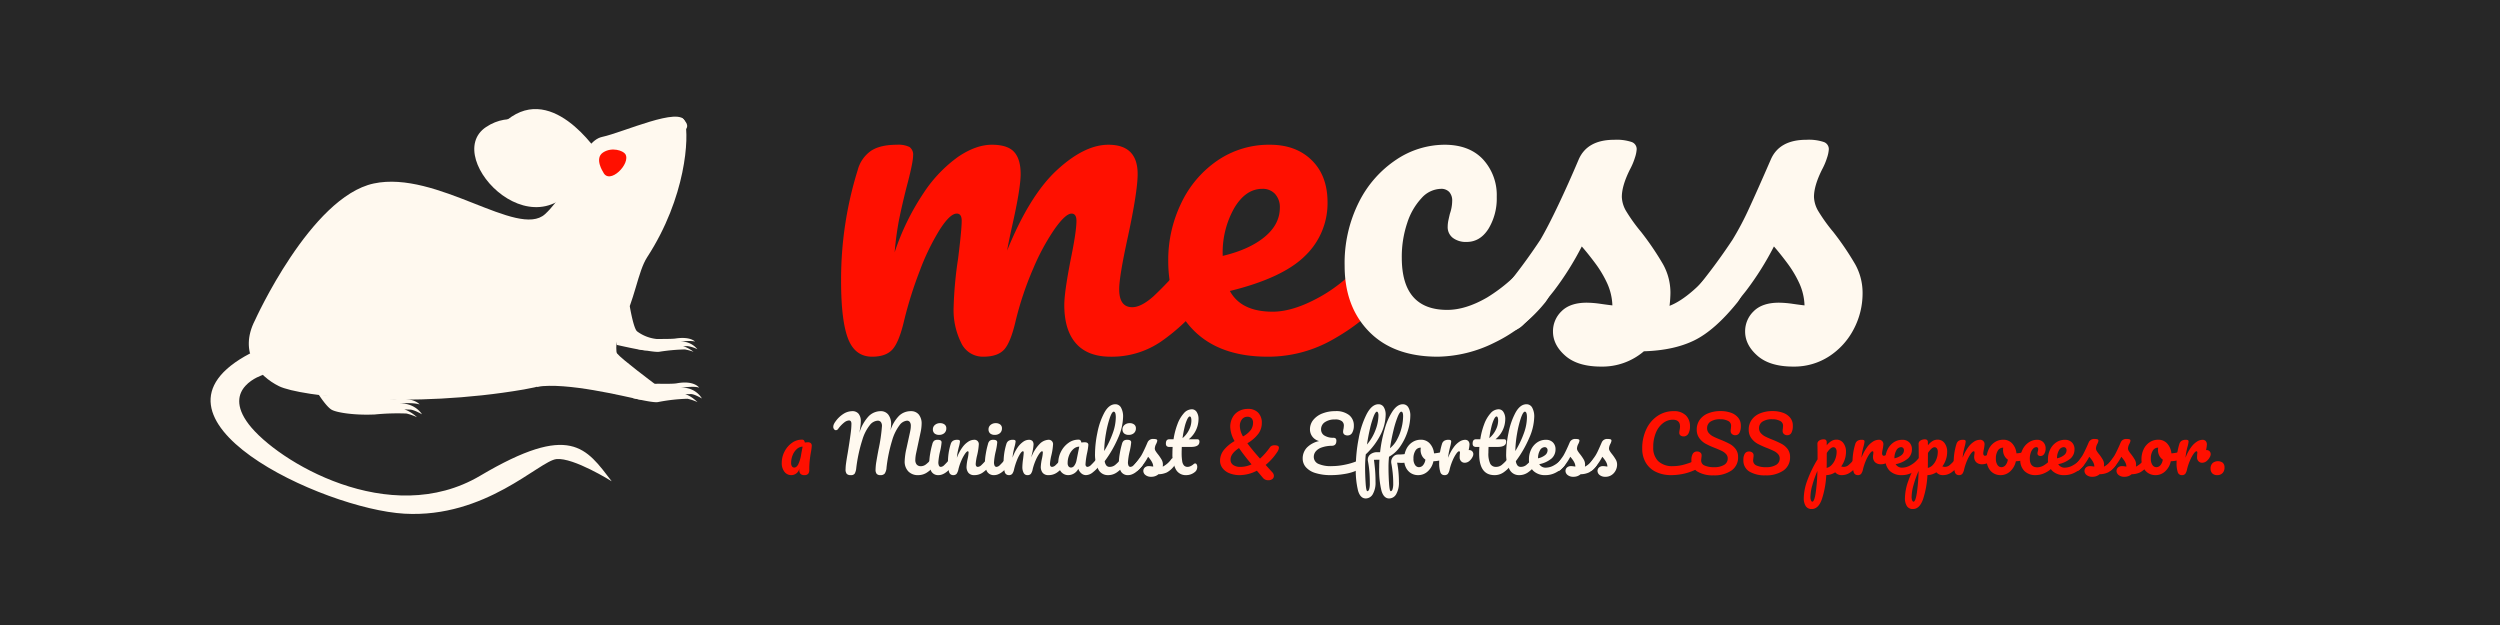 <svg id="quote" xmlns="http://www.w3.org/2000/svg" viewBox="0 0 800 200"><defs><style>.cls-1{fill:#272727;}.cls-2{fill:#fff9ef;}.cls-3{fill:#ff1000;}</style></defs><title>logo-quote-dark</title><rect id="bg" class="cls-1" width="800" height="200"/><g id="mouse"><path class="cls-2" d="M203.855,111.644s5.838,1.182,7.142.917a60.762,60.762,0,0,1,8.153-.743,15.052,15.052,0,0,1,2.776.766s-3.098-2.626-5.712-1.822c0,0,2.781.048,3.805,0a9.833,9.833,0,0,1,3.152,1.003,6.657,6.657,0,0,0-6.631-2.324s4.239-.629,5.87-.125c0,0-1.413-1.706-6.196-.999-1.831.271-7.705.059-7.202.248C210.236,109.026,209.367,111.281,203.855,111.644Z"/><path class="cls-2" d="M201.524,97.972s1.166,7.049,2.331,8.053a12.68,12.68,0,0,0,6.294,2.454s-.706,3.63-3.82,3.622c-1.379-.003-8.938-1.728-8.938-1.728S194.565,101.271,201.524,97.972Z"/><path class="cls-2" d="M131.236,131.073c1.263.019,3.798,1.505,3.798,1.505s-2.298-3.998-7.972-3.434c0,0,5.265-.46,7.231.3,0,0-1.603-2.252-7.543-1.736-2.273.197-25.275-1.577-24.671-1.301,0,0,2.351,3.678,3.982,4.67,1.595.972,7.454,1.833,13.522,1.567a2.625,2.625,0,0,0,.411-.017,73.431,73.431,0,0,1,10.089-.297,18.292,18.292,0,0,1,3.354,1.178,12.214,12.214,0,0,0-4.053-2.527C130.106,131.029,130.8,131.067,131.236,131.073Z"/><path class="cls-2" d="M192.88,51.035S178.662,27.425,163.715,37.328C148.769,47.228,174.929,55.294,192.88,51.035Z"/><path class="cls-2" d="M187.432,53.269s-16.928-22.533-31.874-12.63C140.611,50.539,173.773,84.721,187.432,53.269Z"/><path class="cls-2" d="M81.598,102.478s17.792-39.432,37.99-43.76c20.197-4.328,46.164,17.696,54.819,9.811,8.656-7.887,11.542-23.275,18.274-24.717,6.732-1.443,25.102-9.893,26.497-4.946,1.394,4.946.357,24.287-12.07,43.416-6.117,9.415-3.366,36.114-39.432,42.341-36.067,6.228-71.651,2.272-78.384-1.04C82.56,120.271,76.309,112.734,81.598,102.478Z"/><path class="cls-2" d="M84.13,119.971s-13.457,4.106-4.512,15.82c8.945,11.714,45.042,33.609,74.037,16.448,28.994-17.16,33.894-8.876,42.096,1.775,0,0-12.26-7.692-17.71-7.101s-22.611,18.956-48.647,17.466c-26.036-1.49-88.698-30.646-49.379-51.275C80.014,113.104,84.433,113.146,84.13,119.971Z"/><path class="cls-3" d="M193.008,55.067s-2.904-4.37-.038-6.265c2.866-1.893,6.448-.56,7.123.49C202.027,52.296,194.98,59.4,193.008,55.067Z"/><path class="cls-2" d="M178.973,51.549s-16.058-13.402-21.227-9.023c-5.168,4.381,3.691,19.231,12.496,19.231C179.048,61.758,182.076,53.957,178.973,51.549Z"/><path class="cls-2" d="M218.104,37.676s-2.264,2.404-1.673,3.972C217.025,43.215,222.735,41.31,218.104,37.676Z"/><path class="cls-2" d="M202.407,127.354s6.713,1.671,8.213,1.296a57.214,57.214,0,0,1,9.375-1.05,14.911,14.911,0,0,1,3.193,1.083s-3.562-3.714-6.568-2.577c0,0,3.198.068,4.375,0s3.625,1.418,3.625,1.418a7.144,7.144,0,0,0-7.625-3.286s4.875-.89,6.75-.177c0,0-1.625-2.412-7.125-1.412-2.105.383-7.797-.062-8.282.351C205.33,125.557,208.745,126.84,202.407,127.354Z"/><path class="cls-2" d="M201.572,82.281s-5.592,28.967-4.113,30.824c1.481,1.855,12.031,9.724,12.031,9.724s-1.442,5.693-5.034,4.976c-4.469-.892-23.21-5.606-32.678-4.019C171.778,123.786,176.077,91.615,201.572,82.281Z"/></g><g id="text"><path class="cls-3" d="M271.383,108.381q-2.235-5.758-2.232-18.432a117.258,117.258,0,0,1,5.328-35.568,10.833,10.833,0,0,1,4.248-6.12q2.95-1.944,8.279-1.943a8.13,8.13,0,0,1,4.033.72,2.976,2.976,0,0,1,1.152,2.735q0,2.306-2.16,10.368-1.441,5.761-2.305,10.008a99.55,99.55,0,0,0-1.439,10.584,77.948,77.948,0,0,1,9.287-19.008,43.752,43.752,0,0,1,11.088-11.592q5.687-3.813,10.729-3.815,5.039,0,7.129,2.304,2.086,2.304,2.088,7.056,0,4.61-2.736,16.704-1.154,5.184-1.584,7.776,7.198-17.713,15.984-25.776,8.78-8.062,16.416-8.063,9.357,0,9.359,9.359,0,5.616-3.168,20.304-2.736,12.529-2.736,16.561,0,5.761,4.176,5.76,2.88,0,6.84-3.528a115.275,115.275,0,0,0,10.584-11.447,5.059,5.059,0,0,1,3.889-2.017,3.327,3.327,0,0,1,2.951,1.729,8.922,8.922,0,0,1,1.08,4.752q0,5.761-2.736,8.928a63.617,63.617,0,0,1-13.318,12.528,27.93,27.93,0,0,1-16.201,4.896q-7.345,0-11.088-4.248-3.747-4.245-3.744-12.312,0-4.03,2.016-14.4,1.872-9.072,1.873-12.527,0-2.303-1.584-2.305-1.872,0-5.328,4.824A70.88,70.88,0,0,0,330.639,85.917a103.373,103.373,0,0,0-5.615,16.704q-1.588,6.911-3.672,9.216-2.092,2.306-6.697,2.304a7.627,7.627,0,0,1-7.127-4.536,23.489,23.489,0,0,1-2.377-11.016A124.807,124.807,0,0,1,306.59,82.749q1.151-9.214,1.152-12.096,0-2.303-1.584-2.305-2.159,0-5.471,5.185a74.101,74.101,0,0,0-6.408,13.248,126.773,126.773,0,0,0-4.969,15.84q-1.585,6.771-3.672,9.144-2.089,2.376-6.552,2.376Q273.612,114.141,271.383,108.381Z"/><path class="cls-3" d="M443.173,83.037a8.931,8.931,0,0,1,1.08,4.752q0,5.761-2.736,8.928-5.329,6.48-15.048,11.952a41.73,41.73,0,0,1-20.808,5.472q-15.12,0-23.473-8.208-8.353-8.208-8.352-22.464a41.655,41.655,0,0,1,4.176-18.504,34.206,34.206,0,0,1,11.592-13.608,29.161,29.161,0,0,1,16.776-5.039q8.35,0,13.393,4.968,5.038,4.967,5.039,13.464a23.28,23.28,0,0,1-7.128,17.063q-7.128,7.128-24.119,11.305,3.598,6.624,13.68,6.624,6.48,0,14.76-4.536A48.771,48.771,0,0,0,436.333,83.325a5.057,5.057,0,0,1,3.888-2.017A3.328,3.328,0,0,1,443.173,83.037Zm-48.24-16.416a28.873,28.873,0,0,0-3.672,14.976v.288q8.495-2.014,13.393-6.048,4.893-4.03,4.896-9.36a6.264,6.264,0,0,0-1.512-4.392,5.287,5.287,0,0,0-4.104-1.656Q398.604,60.429,394.933,66.621Z"/><path class="cls-2" d="M438.132,106.148q-7.85-7.991-7.848-21.096a43.392,43.392,0,0,1,4.607-20.448,35.103,35.103,0,0,1,11.952-13.535,27.928,27.928,0,0,1,15.408-4.752q7.917,0,12.312,4.68a16.867,16.867,0,0,1,4.393,12.023A18.635,18.635,0,0,1,476.292,73.245q-2.666,4.178-6.984,4.176a6.923,6.923,0,0,1-4.392-1.296,4.311,4.311,0,0,1-1.656-3.601,10.69,10.69,0,0,1,.288-2.304q.287-1.296.432-1.872a12.804,12.804,0,0,0,.721-4.031,4.088,4.088,0,0,0-.937-2.881,3.464,3.464,0,0,0-2.664-1.008,8.579,8.579,0,0,0-6.191,2.952,21.006,21.006,0,0,0-4.608,7.992,33.997,33.997,0,0,0-1.728,11.088q0,16.707,14.544,16.704,5.902,0,12.743-3.96A51.976,51.976,0,0,0,489.324,83.325a5.054,5.054,0,0,1,3.888-2.017,3.33,3.33,0,0,1,2.952,1.729,8.931,8.931,0,0,1,1.08,4.752,13.957,13.957,0,0,1-2.736,8.928,46.711,46.711,0,0,1-16.2,12.888,41.955,41.955,0,0,1-18.216,4.536Q445.978,114.141,438.132,106.148Z"/><path class="cls-2" d="M500.915,113.853q-3.962-3.456-3.96-7.775a8.857,8.857,0,0,1,2.736-6.48q2.733-2.733,8.063-2.735a31.893,31.893,0,0,1,4.393.359q2.517.362,3.815.504a18.543,18.543,0,0,0-1.656-7.056,35.425,35.425,0,0,0-3.815-6.408q-2.306-3.095-4.32-5.399a94.176,94.176,0,0,1-8.855,14.111,105.595,105.595,0,0,1-9.576,10.656,7.713,7.713,0,0,1-5.473,2.592,4.719,4.719,0,0,1-3.743-1.656,6.03,6.03,0,0,1-1.44-4.104,8.221,8.221,0,0,1,2.016-5.328l1.872-2.304a186.213,186.213,0,0,0,11.952-16.128q2.448-4.175,5.76-11.16,3.312-6.983,6.48-14.472,2.733-6.335,11.376-6.337a15.125,15.125,0,0,1,5.616.721,2.403,2.403,0,0,1,1.584,2.304,10.646,10.646,0,0,1-.576,2.736,20.988,20.988,0,0,1-1.584,3.744q-2.593,5.184-2.592,8.783a9.585,9.585,0,0,0,1.512,4.752,53.812,53.812,0,0,0,4.68,6.48,91.783,91.783,0,0,1,6.984,10.296,18.712,18.712,0,0,1,2.376,9.288,39.182,39.182,0,0,1-.288,4.032q7.053-2.733,16.56-14.544a5.057,5.057,0,0,1,3.889-2.017,3.33,3.33,0,0,1,2.952,1.729,8.932,8.932,0,0,1,1.08,4.752,13.957,13.957,0,0,1-2.736,8.928q-7.203,8.93-13.752,12.168Q535.688,112.125,526.043,112.413a20.45,20.45,0,0,1-13.68,4.896Q504.874,117.309,500.915,113.853Z"/><path class="cls-2" d="M562.401,113.853q-3.962-3.456-3.96-7.775a8.857,8.857,0,0,1,2.736-6.48q2.733-2.733,8.063-2.735a31.893,31.893,0,0,1,4.393.359q2.517.362,3.815.504A18.543,18.543,0,0,0,575.793,90.669a35.425,35.425,0,0,0-3.815-6.408q-2.306-3.095-4.32-5.399a94.176,94.176,0,0,1-8.855,14.111,105.595,105.595,0,0,1-9.576,10.656,7.713,7.713,0,0,1-5.473,2.592,4.719,4.719,0,0,1-3.743-1.656,6.03,6.03,0,0,1-1.44-4.104,8.221,8.221,0,0,1,2.016-5.328L542.457,92.829a186.215,186.215,0,0,0,11.952-16.128,93.023,93.023,0,0,0,5.256-9.937q2.663-5.757,6.984-15.695,2.733-6.335,11.376-6.337a15.125,15.125,0,0,1,5.616.721,2.403,2.403,0,0,1,1.584,2.304,10.646,10.646,0,0,1-.576,2.736,20.988,20.988,0,0,1-1.584,3.744q-2.593,5.184-2.592,8.783a9.585,9.585,0,0,0,1.512,4.752,53.81,53.81,0,0,0,4.68,6.48,91.782,91.782,0,0,1,6.984,10.296,18.712,18.712,0,0,1,2.376,9.288,24.482,24.482,0,0,1-2.808,11.448,22.881,22.881,0,0,1-7.849,8.712,20.512,20.512,0,0,1-11.52,3.312Q566.36,117.309,562.401,113.853Z"/></g><g id="quote-2" data-name="quote"><path class="cls-3" d="M251.014,150.961a4.437,4.437,0,0,1-.853-2.832,7.801,7.801,0,0,1,.888-3.636,7.593,7.593,0,0,1,2.364-2.761,5.338,5.338,0,0,1,3.132-1.044.935.935,0,0,1,.708.204,1.744,1.744,0,0,1,.301.732,4.934,4.934,0,0,1,1.008-.096,1.26,1.26,0,0,1,.888.288,1.054,1.054,0,0,1,.312.815,13.172,13.172,0,0,1-.24,1.92q-.265,1.465-.408,2.796a28.102,28.102,0,0,0-.144,2.988,1.881,1.881,0,0,1-.372,1.308,1.6,1.6,0,0,1-1.212.396,1.649,1.649,0,0,1-1.213-.396,1.762,1.762,0,0,1-.396-1.283l.024-.385a2.653,2.653,0,0,1-2.568,2.064A2.695,2.695,0,0,1,251.014,150.961Zm4.38-2.28a11.08,11.08,0,0,0,.983-3.336l.456-2.424a2.837,2.837,0,0,0-1.823.756,5.152,5.152,0,0,0-1.345,1.933,6.501,6.501,0,0,0-.504,2.544,1.814,1.814,0,0,0,.276,1.092.866.866,0,0,0,.731.372Q254.842,149.617,255.394,148.681Z"/><path class="cls-2" d="M270.969,151.645a2.183,2.183,0,0,1-.384-1.5,14.847,14.847,0,0,1,.156-1.907q.155-1.165.516-3.204.624-3.768.984-6.528a24.07,24.07,0,0,0,.216-2.88q0-1.08-.792-1.08a2.729,2.729,0,0,0-1.5.636,9.97,9.97,0,0,0-1.933,2.028.938.938,0,0,1-.743.456.736.736,0,0,1-.589-.324,1.161,1.161,0,0,1-.252-.731,2.109,2.109,0,0,1,.156-.78,4.344,4.344,0,0,1,.517-.9,9.06,9.06,0,0,1,2.567-2.483,5.345,5.345,0,0,1,2.832-.876,2.504,2.504,0,0,1,2.028.84,3.707,3.707,0,0,1,.708,2.447,11.417,11.417,0,0,1-.12,1.524q-.12.876-.216,1.428-.097.552-.145.769a13.392,13.392,0,0,1,3.072-5.46,5.451,5.451,0,0,1,3.744-1.548,3.004,3.004,0,0,1,2.46,1.104,4.82,4.82,0,0,1,.9,3.12,11.191,11.191,0,0,1-.217,1.968,11.659,11.659,0,0,1,2.809-4.752,5.376,5.376,0,0,1,3.695-1.439,3.169,3.169,0,0,1,2.58,1.079,4.591,4.591,0,0,1,.9,3.024,13.065,13.065,0,0,1-.312,2.568l-1.464,6.863a10.749,10.749,0,0,0-.239,2.064,2.15,2.15,0,0,0,.468,1.512,1.695,1.695,0,0,0,1.308.504,2.676,2.676,0,0,0,1.548-.527,10.181,10.181,0,0,0,1.788-1.752.841.841,0,0,1,.648-.336.555.555,0,0,1,.492.287,1.498,1.498,0,0,1,.18.792,2.268,2.268,0,0,1-.456,1.488,9.288,9.288,0,0,1-2.472,2.208,5.116,5.116,0,0,1-2.568.696,4.196,4.196,0,0,1-3.192-1.212,4.526,4.526,0,0,1-1.151-3.252,21.24,21.24,0,0,1,.576-4.104l.96-4.392q.047-.217.168-.769.119-.551.191-1.044a6.711,6.711,0,0,0,.072-.972,2.047,2.047,0,0,0-.324-1.26,1.097,1.097,0,0,0-.924-.42,3.336,3.336,0,0,0-2.364,1.452,14.918,14.918,0,0,0-2.352,4.812,48.039,48.039,0,0,0-1.812,8.736,3.835,3.835,0,0,1-.588,1.932,1.69,1.69,0,0,1-1.355.492,1.596,1.596,0,0,1-1.188-.384,2.091,2.091,0,0,1-.372-1.44,16.485,16.485,0,0,1,.265-2.58q.264-1.595.672-3.756a54,54,0,0,0,1.104-7.488,2.132,2.132,0,0,0-.348-1.344,1.261,1.261,0,0,0-1.044-.432,3.463,3.463,0,0,0-2.424,1.332,13.882,13.882,0,0,0-2.437,4.728,48.889,48.889,0,0,0-1.979,9.18,4.306,4.306,0,0,1-.492,1.704,1.419,1.419,0,0,1-1.26.48A1.715,1.715,0,0,1,270.969,151.645Z"/><path class="cls-2" d="M298.078,150.937a5.36,5.36,0,0,1-.708-2.928,17.855,17.855,0,0,1,.276-2.771,25.782,25.782,0,0,1,.708-3.156,2.034,2.034,0,0,1,.576-1.057,1.846,1.846,0,0,1,1.151-.287q1.225,0,1.225.815a18.856,18.856,0,0,1-.456,2.784,20.68,20.68,0,0,0-.576,3.576,2.532,2.532,0,0,0,.191,1.104.668.668,0,0,0,.648.385,1.808,1.808,0,0,0,1.08-.601,21.503,21.503,0,0,0,1.728-1.896.841.841,0,0,1,.648-.336.555.555,0,0,1,.492.287,1.489,1.489,0,0,1,.18.792,2.207,2.207,0,0,1-.456,1.488q-2.376,2.905-4.44,2.904A2.493,2.493,0,0,1,298.078,150.937Zm.948-12.252a1.695,1.695,0,0,1-.504-1.308,1.773,1.773,0,0,1,.66-1.404,2.439,2.439,0,0,1,1.644-.563,2.272,2.272,0,0,1,1.44.432,1.466,1.466,0,0,1,.552,1.224,1.952,1.952,0,0,1-.624,1.524,2.377,2.377,0,0,1-1.656.564A2.15,2.15,0,0,1,299.026,138.685Z"/><path class="cls-2" d="M303.717,151.081a9.197,9.197,0,0,1-.372-3.072,19.549,19.549,0,0,1,.888-5.928,1.812,1.812,0,0,1,.708-1.02,2.499,2.499,0,0,1,1.38-.323,1.363,1.363,0,0,1,.672.119.497.497,0,0,1,.192.456,9.123,9.123,0,0,1-.36,1.729q-.24.959-.384,1.68a17.442,17.442,0,0,0-.24,1.776,13.656,13.656,0,0,1,1.776-3.36,6.966,6.966,0,0,1,1.932-1.848,3.51,3.51,0,0,1,1.74-.552,1.379,1.379,0,0,1,1.561,1.56,19.338,19.338,0,0,1-.528,3.384,16.6,16.6,0,0,0-.456,2.76q0,.961.696.961a1.876,1.876,0,0,0,1.14-.589,19.194,19.194,0,0,0,1.764-1.907.841.841,0,0,1,.648-.336.555.555,0,0,1,.492.287,1.489,1.489,0,0,1,.18.792,2.207,2.207,0,0,1-.456,1.488,10.614,10.614,0,0,1-2.22,2.088,4.657,4.657,0,0,1-2.7.816,2.332,2.332,0,0,1-1.848-.708,3.006,3.006,0,0,1-.624-2.052,14.913,14.913,0,0,1,.336-2.4,12.509,12.509,0,0,0,.312-2.088q0-.384-.264-.384-.312,0-.876.804a12.869,12.869,0,0,0-1.152,2.124,16.59,16.59,0,0,0-.948,2.784,3.744,3.744,0,0,1-.611,1.523,1.38,1.38,0,0,1-1.092.396A1.312,1.312,0,0,1,303.717,151.081Z"/><path class="cls-2" d="M315.884,150.937a5.36,5.36,0,0,1-.708-2.928,17.855,17.855,0,0,1,.276-2.771,25.782,25.782,0,0,1,.708-3.156,2.034,2.034,0,0,1,.576-1.057,1.846,1.846,0,0,1,1.151-.287q1.225,0,1.225.815a18.856,18.856,0,0,1-.456,2.784,20.68,20.68,0,0,0-.576,3.576,2.532,2.532,0,0,0,.191,1.104.668.668,0,0,0,.648.385,1.808,1.808,0,0,0,1.08-.601,21.503,21.503,0,0,0,1.728-1.896.841.841,0,0,1,.648-.336.555.555,0,0,1,.492.287,1.489,1.489,0,0,1,.18.792,2.207,2.207,0,0,1-.456,1.488q-2.376,2.905-4.44,2.904A2.493,2.493,0,0,1,315.884,150.937Zm.948-12.252a1.695,1.695,0,0,1-.504-1.308,1.773,1.773,0,0,1,.66-1.404,2.439,2.439,0,0,1,1.644-.563,2.272,2.272,0,0,1,1.44.432,1.466,1.466,0,0,1,.552,1.224,1.952,1.952,0,0,1-.624,1.524,2.377,2.377,0,0,1-1.656.564A2.15,2.15,0,0,1,316.833,138.685Z"/><path class="cls-2" d="M321.525,151.081a9.197,9.197,0,0,1-.372-3.072,19.549,19.549,0,0,1,.888-5.928,1.812,1.812,0,0,1,.708-1.02,2.499,2.499,0,0,1,1.38-.323,1.363,1.363,0,0,1,.672.119.497.497,0,0,1,.192.456,9.123,9.123,0,0,1-.36,1.729q-.24.959-.384,1.668a16.798,16.798,0,0,0-.24,1.764,13.027,13.027,0,0,1,1.548-3.168,7.282,7.282,0,0,1,1.849-1.932,3.247,3.247,0,0,1,1.788-.636,1.545,1.545,0,0,1,1.188.384,1.704,1.704,0,0,1,.349,1.176,15.221,15.221,0,0,1-.456,2.784q-.193.864-.265,1.296a11.892,11.892,0,0,1,2.664-4.296,4.217,4.217,0,0,1,2.736-1.344,1.378,1.378,0,0,1,1.56,1.56,19.307,19.307,0,0,1-.527,3.384,16.601,16.601,0,0,0-.456,2.76q0,.961.695.961a1.876,1.876,0,0,0,1.141-.589,19.314,19.314,0,0,0,1.764-1.907.842.842,0,0,1,.648-.336.556.556,0,0,1,.492.287,1.498,1.498,0,0,1,.18.792,2.207,2.207,0,0,1-.456,1.488,10.614,10.614,0,0,1-2.22,2.088,4.657,4.657,0,0,1-2.7.816,2.335,2.335,0,0,1-1.849-.708,3.011,3.011,0,0,1-.624-2.052,14.95,14.95,0,0,1,.337-2.4,12.509,12.509,0,0,0,.312-2.088q0-.384-.264-.384-.312,0-.889.804a11.804,11.804,0,0,0-1.151,2.124,17.296,17.296,0,0,0-.937,2.784,3.67,3.67,0,0,1-.611,1.536,1.441,1.441,0,0,1-1.116.384,1.273,1.273,0,0,1-1.188-.756,3.92,3.92,0,0,1-.396-1.836,20.758,20.758,0,0,1,.24-2.641q.192-1.535.191-2.016,0-.384-.264-.384-.36,0-.912.863a12.394,12.394,0,0,0-1.068,2.208,21.309,21.309,0,0,0-.828,2.641,3.744,3.744,0,0,1-.611,1.523,1.38,1.38,0,0,1-1.092.396A1.312,1.312,0,0,1,321.525,151.081Z"/><path class="cls-2" d="M339.536,150.961a4.317,4.317,0,0,1-.888-2.832,7.801,7.801,0,0,1,.888-3.636,7.593,7.593,0,0,1,2.364-2.761,5.338,5.338,0,0,1,3.132-1.044.935.935,0,0,1,.708.204,1.744,1.744,0,0,1,.301.732,5.674,5.674,0,0,1,1.056-.096q1.175,0,1.176.84a17.98,17.98,0,0,1-.36,2.399,23.275,23.275,0,0,0-.552,3.841.869.869,0,0,0,.181.575.578.578,0,0,0,.468.217,1.822,1.822,0,0,0,1.104-.589,20.286,20.286,0,0,0,1.752-1.907.841.841,0,0,1,.648-.336.555.555,0,0,1,.492.287,1.489,1.489,0,0,1,.18.792,2.207,2.207,0,0,1-.456,1.488,12.13,12.13,0,0,1-2.088,2.064,3.563,3.563,0,0,1-2.136.84,2.238,2.238,0,0,1-1.452-.54,3.288,3.288,0,0,1-.996-1.477,3.647,3.647,0,0,1-3.145,2.017A2.919,2.919,0,0,1,339.536,150.961Zm4.248-1.968a4.034,4.034,0,0,0,.696-1.656l.888-4.416a2.911,2.911,0,0,0-1.859.756,5.087,5.087,0,0,0-1.356,1.933,6.501,6.501,0,0,0-.504,2.544,1.698,1.698,0,0,0,.3,1.104,1.02,1.02,0,0,0,.828.36A1.318,1.318,0,0,0,343.784,148.993Z"/><path class="cls-2" d="M359.828,146.856a1.489,1.489,0,0,1,.18.792,2.207,2.207,0,0,1-.456,1.488,10.343,10.343,0,0,1-2.244,2.088,4.806,4.806,0,0,1-2.748.816,3.331,3.331,0,0,1-3.132-1.92,10.569,10.569,0,0,1-1.02-4.968,34.137,34.137,0,0,1,.756-6.673,22.661,22.661,0,0,1,2.231-6.432q1.477-2.688,3.517-2.688a2.035,2.035,0,0,1,1.812,1.067,5.852,5.852,0,0,1,.66,3.061,17.483,17.483,0,0,1-1.584,6.624,36.689,36.689,0,0,1-4.296,7.464,2.774,2.774,0,0,0,.552,1.403,1.3,1.3,0,0,0,1.008.421,2.783,2.783,0,0,0,1.729-.564,13.131,13.131,0,0,0,1.896-1.932.841.841,0,0,1,.648-.336A.555.555,0,0,1,359.828,146.856Zm-4.692-13.128a32.75,32.75,0,0,0-1.224,4.944,35.756,35.756,0,0,0-.576,5.664,30.943,30.943,0,0,0,2.712-5.628,15.428,15.428,0,0,0,1.008-5.148q0-1.824-.672-1.823Q355.831,131.737,355.135,133.729Z"/><path class="cls-2" d="M358.748,150.937a5.36,5.36,0,0,1-.708-2.928,17.855,17.855,0,0,1,.276-2.771,25.78,25.78,0,0,1,.708-3.156,2.034,2.034,0,0,1,.576-1.057,1.846,1.846,0,0,1,1.151-.287q1.225,0,1.225.815a18.856,18.856,0,0,1-.456,2.784,20.68,20.68,0,0,0-.576,3.576,2.532,2.532,0,0,0,.191,1.104.668.668,0,0,0,.648.385,1.808,1.808,0,0,0,1.08-.601,21.503,21.503,0,0,0,1.728-1.896.841.841,0,0,1,.648-.336.555.555,0,0,1,.492.287,1.489,1.489,0,0,1,.18.792,2.207,2.207,0,0,1-.456,1.488q-2.376,2.905-4.44,2.904A2.493,2.493,0,0,1,358.748,150.937Zm.948-12.252a1.695,1.695,0,0,1-.504-1.308,1.773,1.773,0,0,1,.66-1.404,2.439,2.439,0,0,1,1.644-.563,2.272,2.272,0,0,1,1.44.432,1.466,1.466,0,0,1,.552,1.224,1.952,1.952,0,0,1-.624,1.524,2.377,2.377,0,0,1-1.656.564A2.15,2.15,0,0,1,359.696,138.685Z"/><path class="cls-2" d="M366.523,151.993a1.694,1.694,0,0,1-.66-1.296,1.477,1.477,0,0,1,.456-1.08,1.823,1.823,0,0,1,1.344-.456,5.261,5.261,0,0,1,.732.06c.279.04.492.068.636.084a3.082,3.082,0,0,0-.275-1.176,5.907,5.907,0,0,0-.637-1.068q-.384-.516-.72-.899a15.724,15.724,0,0,1-1.476,2.352,17.555,17.555,0,0,1-1.597,1.776,1.284,1.284,0,0,1-.912.432.789.789,0,0,1-.624-.275,1.011,1.011,0,0,1-.239-.685,1.366,1.366,0,0,1,.336-.888l.312-.384a31.064,31.064,0,0,0,1.992-2.688q.407-.696.96-1.86.552-1.163,1.08-2.411a1.846,1.846,0,0,1,1.895-1.057,2.521,2.521,0,0,1,.937.12.4.4,0,0,1,.264.384,1.773,1.773,0,0,1-.096.456,3.52,3.52,0,0,1-.264.624,3.425,3.425,0,0,0-.433,1.464,1.597,1.597,0,0,0,.252.792,8.898,8.898,0,0,0,.78,1.08,15.17,15.17,0,0,1,1.164,1.717,3.118,3.118,0,0,1,.396,1.548,6.425,6.425,0,0,1-.048.672,7.659,7.659,0,0,0,2.761-2.424.838.838,0,0,1,.647-.336.555.555,0,0,1,.492.287,1.489,1.489,0,0,1,.18.792,2.326,2.326,0,0,1-.456,1.488,7.315,7.315,0,0,1-2.292,2.028,6.517,6.517,0,0,1-2.699.588,3.409,3.409,0,0,1-2.28.816A2.819,2.819,0,0,1,366.523,151.993Z"/><path class="cls-2" d="M378.175,143.017q-.048,1.201-.048,1.872a15.653,15.653,0,0,0,.18,2.7,2.619,2.619,0,0,0,.6,1.392,1.573,1.573,0,0,0,1.164.421,2.272,2.272,0,0,0,.912-.24,3.826,3.826,0,0,0,.96-.624.79.79,0,0,1,.528-.24.533.533,0,0,1,.468.324,1.581,1.581,0,0,1,.18.78,2.285,2.285,0,0,1-.18.888,1.78,1.78,0,0,1-.54.72,4.322,4.322,0,0,1-2.832,1.032,3.543,3.543,0,0,1-3.336-1.908,10.242,10.242,0,0,1-1.056-4.979q0-1.056.071-2.137H374.311a1.345,1.345,0,0,1-.972-.264,1.185,1.185,0,0,1-.252-.84q0-1.345,1.079-1.344h1.368a23.403,23.403,0,0,1,1.248-4.824,10.899,10.899,0,0,1,2.028-3.48,3.458,3.458,0,0,1,2.556-1.296,1.797,1.797,0,0,1,1.584.888,4.022,4.022,0,0,1,.576,2.232,8.408,8.408,0,0,1-3.12,6.48h2.688a.758.758,0,0,1,.552.168.886.886,0,0,1,.168.624q0,1.655-2.712,1.655Zm1.739-8.844a12.861,12.861,0,0,0-.84,2.496,33.764,33.764,0,0,0-.66,3.54,8.187,8.187,0,0,0,2.124-2.748,6.666,6.666,0,0,0,.708-2.772q0-1.415-.527-1.416Q380.359,133.272,379.915,134.173Z"/><path class="cls-3" d="M405.007,148.777l2.088,2.304a1.729,1.729,0,0,1,.552,1.2,1.239,1.239,0,0,1-.479.996,1.938,1.938,0,0,1-1.272.396,2.093,2.093,0,0,1-1.68-.672l-2.016-2.376a12.133,12.133,0,0,1-5.424,1.416,8.682,8.682,0,0,1-3.36-.601,5.12,5.12,0,0,1-2.22-1.655,3.863,3.863,0,0,1-.78-2.353,5.513,5.513,0,0,1,1.092-3.275,11.815,11.815,0,0,1,3.564-3.013,9.616,9.616,0,0,1-1.393-4.487,6.257,6.257,0,0,1,.721-3.048,5.063,5.063,0,0,1,2.004-2.04,5.901,5.901,0,0,1,2.939-.721,4.332,4.332,0,0,1,3.277,1.212,4.605,4.605,0,0,1,1.164,3.324,5.894,5.894,0,0,1-1.02,3.3,11.557,11.557,0,0,1-3.612,3.156q1.535,2.087,4.056,4.92a22.224,22.224,0,0,0,3.144-3.576,1.481,1.481,0,0,1,.624-.54,2.246,2.246,0,0,1,.889-.155q1.392,0,1.392.792a2.784,2.784,0,0,1-.528,1.344A18.349,18.349,0,0,1,405.007,148.777Zm-4.512-.192q-2.544-3.048-4.008-5.208-2.713,1.777-2.712,3.696a2,2,0,0,0,.84,1.716,3.838,3.838,0,0,0,2.304.612A8.184,8.184,0,0,0,400.495,148.585Zm-3.096-14.364a3.405,3.405,0,0,0-.648,2.124,6.876,6.876,0,0,0,1.008,3.312,7.632,7.632,0,0,0,2.544-2.137,4.047,4.047,0,0,0,.672-2.256,2,2,0,0,0-.456-1.392,1.72,1.72,0,0,0-1.344-.504A2.109,2.109,0,0,0,397.399,134.221Z"/><path class="cls-2" d="M434.839,147.409a.646.646,0,0,1,.576.288,1.314,1.314,0,0,1,.192.743,2.099,2.099,0,0,1-.349,1.225,2.998,2.998,0,0,1-1.188.912,14.549,14.549,0,0,1-3.672,1.067,25.598,25.598,0,0,1-4.44.396,16.102,16.102,0,0,1-5.063-.685,6.513,6.513,0,0,1-3.036-1.884,4.133,4.133,0,0,1-.996-2.712,5.015,5.015,0,0,1,1.332-3.516,7.719,7.719,0,0,1,3.924-2.101,3.94,3.94,0,0,1-2.172-1.439,3.805,3.805,0,0,1-.756-2.304,4.686,4.686,0,0,1,1.092-3.061,6.981,6.981,0,0,1,2.939-2.052,11.074,11.074,0,0,1,4.057-.72,6.684,6.684,0,0,1,4.464,1.283,4.188,4.188,0,0,1,1.488,3.324,4.483,4.483,0,0,1-.517,2.292,1.625,1.625,0,0,1-1.476.876,1.669,1.669,0,0,1-1.056-.3,1.07,1.07,0,0,1-.385-.9,3.678,3.678,0,0,1,.12-.888,8.764,8.764,0,0,0,.12-1.08,1.743,1.743,0,0,0-.647-1.404,3.397,3.397,0,0,0-2.16-.54,5.554,5.554,0,0,0-3.265.864,2.711,2.711,0,0,0-1.224,2.328,2.274,2.274,0,0,0,.924,1.86,5.18,5.18,0,0,0,3.012.804,1.107,1.107,0,0,1,.744.24.99.99,0,0,1,.216.72q0,1.583-1.439,1.608a9.947,9.947,0,0,0-3.3.552,4.191,4.191,0,0,0-1.896,1.284,2.723,2.723,0,0,0-.588,1.668,2.417,2.417,0,0,0,1.393,2.244,9.697,9.697,0,0,0,4.415.756,20.487,20.487,0,0,0,4.213-.468,20.826,20.826,0,0,0,3.804-1.141A1.692,1.692,0,0,1,434.839,147.409Z"/><path class="cls-2" d="M451.495,146.209q0,1.92-3.072,1.92-.12,0-1.344-.072a27.368,27.368,0,0,1,.42,2.893q.155,1.62.156,3.228a7.376,7.376,0,0,1-.876,3.96,2.598,2.598,0,0,1-2.244,1.368q-1.729,0-2.46-2.448a27.676,27.676,0,0,1-.732-7.392q0-1.271.072-2.568a6.852,6.852,0,0,1-.696.024c-.432,0-.784.008-1.056.023q.24,1.777.372,3.408.132,1.633.132,3.624a7.376,7.376,0,0,1-.876,3.96,2.597,2.597,0,0,1-2.244,1.368q-1.729,0-2.46-2.448a27.685,27.685,0,0,1-.731-7.392,48.88,48.88,0,0,1,.924-9.372,28.057,28.057,0,0,1,2.58-7.836q1.655-3.097,3.743-3.096a1.938,1.938,0,0,1,1.692.899,4.571,4.571,0,0,1,.612,2.58,14.675,14.675,0,0,1-1.404,5.82,22.712,22.712,0,0,1-4.956,6.731,40.482,40.482,0,0,0-.216,4.104q0,2.473.168,5.076.167,2.603.552,2.604.36,0,.576-.6a6.044,6.044,0,0,0,.216-1.896q0-2.353-.18-4.164a26.965,26.965,0,0,0-.42-2.916,1.952,1.952,0,0,1-.048-.504,2.101,2.101,0,0,1,.828-1.704,3.479,3.479,0,0,1,2.195-.695h.912a43.76,43.76,0,0,1,1.5-7.5,19.931,19.931,0,0,1,2.544-5.677q1.5-2.159,3.229-2.159a1.983,1.983,0,0,1,1.764,1.008,5.041,5.041,0,0,1,.636,2.712,16.463,16.463,0,0,1-.792,4.728,18.053,18.053,0,0,1-2.34,4.908,10.45,10.45,0,0,1-3.684,3.444,32.022,32.022,0,0,0-.168,3.336q0,2.473.168,5.076.167,2.603.552,2.604c.24,0,.432-.2.576-.6a6.074,6.074,0,0,0,.216-1.896,31.981,31.981,0,0,0-.192-3.576q-.192-1.704-.407-2.783a2.257,2.257,0,0,1-.049-.528,2.29,2.29,0,0,1,.673-1.668,2.096,2.096,0,0,1,1.535-.685q.816,0,1.5-.06c.456-.04.748-.067.876-.084q.816-.095,1.057-.096Q451.494,145.201,451.495,146.209Zm-11.916-13.008a28.239,28.239,0,0,0-1.164,3.888q-.576,2.424-.984,5.16a15.453,15.453,0,0,0,2.748-4.692,13.536,13.536,0,0,0,.924-4.596,2.265,2.265,0,0,0-.144-.912q-.144-.312-.36-.312Q440.167,131.737,439.579,133.201Zm7.656.216a32.191,32.191,0,0,0-1.345,4.392q-.659,2.713-1.092,5.616a8.86,8.86,0,0,0,2.316-2.88,16.035,16.035,0,0,0,1.416-3.768,15.612,15.612,0,0,0,.468-3.576q0-1.463-.6-1.464Q447.919,131.737,447.235,133.417Z"/><path class="cls-2" d="M462.392,144.865a1.667,1.667,0,0,1,.168.792q0,1.151-.696,1.367a10.889,10.889,0,0,1-3.168.576,5.989,5.989,0,0,1-1.8,3.229,4.431,4.431,0,0,1-3.048,1.212,4.252,4.252,0,0,1-2.46-.696,4.413,4.413,0,0,1-1.548-1.848,5.911,5.911,0,0,1-.528-2.496,7.319,7.319,0,0,1,.696-3.252,5.465,5.465,0,0,1,1.92-2.232,4.84,4.84,0,0,1,2.712-.804,3.736,3.736,0,0,1,2.939,1.26,5.395,5.395,0,0,1,1.309,3.108,14.498,14.498,0,0,0,2.688-.48,1.45,1.45,0,0,1,.336-.048A.525.525,0,0,1,462.392,144.865Zm-7.021,4.008a3.471,3.471,0,0,0,.757-1.8,3.32,3.32,0,0,1-1.141-1.32,3.913,3.913,0,0,1-.396-1.729,4.173,4.173,0,0,1,.071-.768H454.544a1.886,1.886,0,0,0-1.597.924,4.559,4.559,0,0,0-.636,2.604,3.349,3.349,0,0,0,.516,2.016,1.489,1.489,0,0,0,1.212.696A1.739,1.739,0,0,0,455.371,148.873Z"/><path class="cls-2" d="M471.091,144.396a1.258,1.258,0,0,1,.372.925,1.805,1.805,0,0,1-.145.672,4.053,4.053,0,0,1-1.079,1.487,2.301,2.301,0,0,1-1.536.601,1.533,1.533,0,0,1-1.141-.48,1.777,1.777,0,0,1-.468-1.296q0-.456.048-.983a5.04,5.04,0,0,0,.048-.528.425.425,0,0,0-.084-.288.262.262,0,0,0-.204-.096q-.335,0-.911.804a11.741,11.741,0,0,0-1.152,2.124,17.297,17.297,0,0,0-.937,2.784,3.805,3.805,0,0,1-.6,1.536,1.4,1.4,0,0,1-1.104.384,1.312,1.312,0,0,1-1.284-.96,9.197,9.197,0,0,1-.372-3.072,19.55,19.55,0,0,1,.888-5.928,1.812,1.812,0,0,1,.708-1.02,2.499,2.499,0,0,1,1.38-.323,1.363,1.363,0,0,1,.672.119.497.497,0,0,1,.192.456,9.122,9.122,0,0,1-.36,1.729q-.24.959-.384,1.68a17.442,17.442,0,0,0-.24,1.776,13.656,13.656,0,0,1,1.776-3.36,7.051,7.051,0,0,1,1.92-1.848,3.416,3.416,0,0,1,1.704-.552,1.398,1.398,0,0,1,1.068.396,1.645,1.645,0,0,1,.372,1.164,10.507,10.507,0,0,1-.265,1.728h.216A1.23,1.23,0,0,1,471.091,144.396Z"/><path class="cls-2" d="M483.57,146.856a1.488,1.488,0,0,1,.181.792,2.207,2.207,0,0,1-.456,1.488,10.215,10.215,0,0,1-2.256,2.088,4.947,4.947,0,0,1-2.809.816q-4.896,0-4.896-6.888,0-1.056.071-2.137h-.936a1.345,1.345,0,0,1-.972-.264,1.185,1.185,0,0,1-.252-.84q0-1.345,1.079-1.344h1.368a23.403,23.403,0,0,1,1.248-4.824,10.899,10.899,0,0,1,2.028-3.48,3.458,3.458,0,0,1,2.556-1.296,1.797,1.797,0,0,1,1.584.888,4.022,4.022,0,0,1,.576,2.232,8.408,8.408,0,0,1-3.12,6.48h2.688a.758.758,0,0,1,.552.168.886.886,0,0,1,.168.624q0,1.655-2.712,1.655H476.335q-.048,1.201-.048,1.872a7.459,7.459,0,0,0,.588,3.504,1.996,1.996,0,0,0,1.859,1.009,2.865,2.865,0,0,0,1.824-.624,14.523,14.523,0,0,0,1.872-1.872.842.842,0,0,1,.648-.336A.555.555,0,0,1,483.57,146.856Zm-5.496-12.684a12.86,12.86,0,0,0-.84,2.496,33.761,33.761,0,0,0-.66,3.54,8.187,8.187,0,0,0,2.124-2.748,6.666,6.666,0,0,0,.708-2.772q0-1.415-.527-1.416Q478.519,133.272,478.074,134.173Z"/><path class="cls-2" d="M491.395,146.856a1.489,1.489,0,0,1,.18.792,2.207,2.207,0,0,1-.456,1.488,10.343,10.343,0,0,1-2.244,2.088,4.806,4.806,0,0,1-2.748.816,3.331,3.331,0,0,1-3.132-1.92,10.569,10.569,0,0,1-1.02-4.968,34.136,34.136,0,0,1,.756-6.673,22.662,22.662,0,0,1,2.231-6.432q1.477-2.688,3.517-2.688a2.035,2.035,0,0,1,1.812,1.067,5.852,5.852,0,0,1,.66,3.061,17.483,17.483,0,0,1-1.584,6.624,36.688,36.688,0,0,1-4.296,7.464,2.774,2.774,0,0,0,.552,1.403,1.3,1.3,0,0,0,1.008.421,2.783,2.783,0,0,0,1.729-.564,13.131,13.131,0,0,0,1.896-1.932.841.841,0,0,1,.648-.336A.555.555,0,0,1,491.395,146.856Zm-4.692-13.128a32.749,32.749,0,0,0-1.224,4.944,35.757,35.757,0,0,0-.576,5.664,30.943,30.943,0,0,0,2.712-5.628,15.429,15.429,0,0,0,1.008-5.148q0-1.824-.672-1.823Q487.398,131.737,486.702,133.729Z"/><path class="cls-2" d="M500.826,146.856a1.488,1.488,0,0,1,.181.792,2.207,2.207,0,0,1-.456,1.488,8.785,8.785,0,0,1-2.508,1.992,6.955,6.955,0,0,1-3.469.912,5.344,5.344,0,0,1-3.912-1.368,5.011,5.011,0,0,1-1.392-3.744,6.935,6.935,0,0,1,.696-3.084,5.697,5.697,0,0,1,1.932-2.268,4.855,4.855,0,0,1,2.796-.84,3.044,3.044,0,0,1,2.232.827,3.012,3.012,0,0,1,.84,2.244,3.881,3.881,0,0,1-1.188,2.845,8.589,8.589,0,0,1-4.02,1.884,2.356,2.356,0,0,0,2.28,1.104,5.253,5.253,0,0,0,2.46-.756,8.128,8.128,0,0,0,2.388-1.98.842.842,0,0,1,.648-.336A.555.555,0,0,1,500.826,146.856Zm-8.04-2.735a4.818,4.818,0,0,0-.611,2.496v.048a5.447,5.447,0,0,0,2.231-1.008,1.982,1.982,0,0,0,.816-1.561,1.042,1.042,0,0,0-.252-.731.88.88,0,0,0-.685-.276A1.761,1.761,0,0,0,492.786,144.121Z"/><path class="cls-2" d="M501.618,151.993a1.694,1.694,0,0,1-.66-1.296,1.477,1.477,0,0,1,.456-1.08,1.823,1.823,0,0,1,1.344-.456,5.261,5.261,0,0,1,.732.06c.279.04.492.068.636.084a3.083,3.083,0,0,0-.275-1.176,5.907,5.907,0,0,0-.637-1.068q-.384-.516-.72-.899a15.723,15.723,0,0,1-1.476,2.352,17.555,17.555,0,0,1-1.597,1.776,1.284,1.284,0,0,1-.912.432.789.789,0,0,1-.624-.275,1.011,1.011,0,0,1-.239-.685,1.366,1.366,0,0,1,.336-.888l.312-.384a31.063,31.063,0,0,0,1.992-2.688q.407-.696.96-1.86.552-1.163,1.08-2.411a1.846,1.846,0,0,1,1.896-1.057,2.521,2.521,0,0,1,.937.12.4.4,0,0,1,.264.384,1.773,1.773,0,0,1-.096.456,3.519,3.519,0,0,1-.264.624,3.425,3.425,0,0,0-.433,1.464,1.598,1.598,0,0,0,.252.792,8.896,8.896,0,0,0,.78,1.08,15.169,15.169,0,0,1,1.164,1.717,3.118,3.118,0,0,1,.396,1.548,6.428,6.428,0,0,1-.048.672,7.659,7.659,0,0,0,2.761-2.424.838.838,0,0,1,.647-.336.555.555,0,0,1,.492.287,1.489,1.489,0,0,1,.18.792,2.326,2.326,0,0,1-.456,1.488,7.315,7.315,0,0,1-2.292,2.028,6.517,6.517,0,0,1-2.699.588,3.409,3.409,0,0,1-2.28.816A2.819,2.819,0,0,1,501.618,151.993Z"/><path class="cls-2" d="M511.865,151.993a1.694,1.694,0,0,1-.66-1.296,1.477,1.477,0,0,1,.456-1.08,1.823,1.823,0,0,1,1.344-.456,5.261,5.261,0,0,1,.732.06c.279.04.492.068.636.084a3.083,3.083,0,0,0-.275-1.176,5.907,5.907,0,0,0-.637-1.068q-.384-.516-.72-.899a15.723,15.723,0,0,1-1.476,2.352,17.555,17.555,0,0,1-1.597,1.776,1.284,1.284,0,0,1-.912.432.789.789,0,0,1-.624-.275,1.011,1.011,0,0,1-.239-.685,1.366,1.366,0,0,1,.336-.888l.312-.384a31.063,31.063,0,0,0,1.992-2.688,15.401,15.401,0,0,0,.876-1.656q.444-.959,1.164-2.615a1.846,1.846,0,0,1,1.896-1.057,2.521,2.521,0,0,1,.937.12.4.4,0,0,1,.264.384,1.773,1.773,0,0,1-.096.456,3.519,3.519,0,0,1-.264.624,3.425,3.425,0,0,0-.433,1.464,1.598,1.598,0,0,0,.252.792,8.897,8.897,0,0,0,.78,1.08,15.169,15.169,0,0,1,1.164,1.717,3.118,3.118,0,0,1,.396,1.548,4.068,4.068,0,0,1-.468,1.907,3.802,3.802,0,0,1-1.308,1.452,3.418,3.418,0,0,1-1.92.553A2.819,2.819,0,0,1,511.865,151.993Z"/><path class="cls-3" d="M529.878,150.997a7.518,7.518,0,0,1-3.24-2.964,8.651,8.651,0,0,1-1.128-4.464,14.141,14.141,0,0,1,1.332-6.265,10.345,10.345,0,0,1,3.612-4.235,9.013,9.013,0,0,1,5.063-1.5,5.362,5.362,0,0,1,3.937,1.332,4.73,4.73,0,0,1,1.344,3.516,4.65,4.65,0,0,1-.517,2.352,1.759,1.759,0,0,1-2.531.576,1.104,1.104,0,0,1-.385-.912,5.767,5.767,0,0,1,.097-.792,6.201,6.201,0,0,0,.144-1.151q0-2.184-2.328-2.185a5.115,5.115,0,0,0-3.023,1.032,7.218,7.218,0,0,0-2.328,3.036,11.697,11.697,0,0,0-.888,4.764,5.942,5.942,0,0,0,1.607,4.452,6.537,6.537,0,0,0,4.752,1.572,13.042,13.042,0,0,0,3.156-.396,24.517,24.517,0,0,0,3.54-1.212,1.692,1.692,0,0,1,.6-.144.646.646,0,0,1,.576.288,1.314,1.314,0,0,1,.192.743,2.282,2.282,0,0,1-1.584,2.16,16.535,16.535,0,0,1-3.54,1.093,18.829,18.829,0,0,1-3.492.348A11.081,11.081,0,0,1,529.878,150.997Z"/><path class="cls-3" d="M543.174,150.901a4.082,4.082,0,0,1-1.92-3.708,3.686,3.686,0,0,1,.456-2.017,1.503,1.503,0,0,1,1.344-.696,1.605,1.605,0,0,1,1.056.337,1.066,1.066,0,0,1,.408.863,4.326,4.326,0,0,1-.072.84,2.57,2.57,0,0,1-.036.336,3.479,3.479,0,0,0-.036.505,1.705,1.705,0,0,0,1.093,1.607,7.164,7.164,0,0,0,3.06.528,5.931,5.931,0,0,0,3.192-.732,2.303,2.303,0,0,0,1.151-2.052,2.033,2.033,0,0,0-.527-1.404,4.387,4.387,0,0,0-1.32-.983q-.792-.397-2.232-.973a25.012,25.012,0,0,1-3.012-1.367,6.26,6.26,0,0,1-1.992-1.765,4.525,4.525,0,0,1-.828-2.771,5.292,5.292,0,0,1,.925-3.072,5.978,5.978,0,0,1,2.664-2.088,10.345,10.345,0,0,1,4.092-.744,9.624,9.624,0,0,1,3.216.516,5.218,5.218,0,0,1,2.34,1.572,3.926,3.926,0,0,1,.876,2.592,4.553,4.553,0,0,1-.456,2.28,1.468,1.468,0,0,1-1.344.768,1.484,1.484,0,0,1-1.044-.384,1.194,1.194,0,0,1-.42-.912,4.493,4.493,0,0,1,.072-.84q.072-.719.071-.912a1.666,1.666,0,0,0-.983-1.536,5.14,5.14,0,0,0-2.448-.527,5.526,5.526,0,0,0-3.156.756,2.434,2.434,0,0,0-1.092,2.124,2.289,2.289,0,0,0,.564,1.56,4.642,4.642,0,0,0,1.403,1.08q.841.432,2.353,1.032a30.488,30.488,0,0,1,2.928,1.344,5.845,5.845,0,0,1,1.884,1.632,4.102,4.102,0,0,1,.78,2.544,5.02,5.02,0,0,1-2.148,4.356,9.741,9.741,0,0,1-5.748,1.524A9.479,9.479,0,0,1,543.174,150.901Z"/><path class="cls-3" d="M559.806,150.901a4.082,4.082,0,0,1-1.92-3.708,3.686,3.686,0,0,1,.456-2.017,1.503,1.503,0,0,1,1.344-.696,1.605,1.605,0,0,1,1.056.337,1.066,1.066,0,0,1,.408.863,4.326,4.326,0,0,1-.072.84,2.57,2.57,0,0,1-.036.336,3.479,3.479,0,0,0-.036.505,1.705,1.705,0,0,0,1.093,1.607,7.164,7.164,0,0,0,3.06.528,5.931,5.931,0,0,0,3.192-.732,2.303,2.303,0,0,0,1.151-2.052,2.033,2.033,0,0,0-.527-1.404,4.387,4.387,0,0,0-1.32-.983q-.792-.397-2.232-.973a25.012,25.012,0,0,1-3.012-1.367,6.26,6.26,0,0,1-1.992-1.765,4.525,4.525,0,0,1-.828-2.771,5.292,5.292,0,0,1,.925-3.072,5.978,5.978,0,0,1,2.664-2.088,10.345,10.345,0,0,1,4.092-.744,9.624,9.624,0,0,1,3.216.516,5.218,5.218,0,0,1,2.34,1.572,3.926,3.926,0,0,1,.876,2.592,4.553,4.553,0,0,1-.456,2.28,1.468,1.468,0,0,1-1.344.768,1.484,1.484,0,0,1-1.044-.384,1.194,1.194,0,0,1-.42-.912,4.493,4.493,0,0,1,.072-.84q.072-.719.071-.912a1.666,1.666,0,0,0-.983-1.536,5.14,5.14,0,0,0-2.448-.527,5.526,5.526,0,0,0-3.156.756,2.434,2.434,0,0,0-1.092,2.124,2.289,2.289,0,0,0,.564,1.56,4.642,4.642,0,0,0,1.403,1.08q.841.432,2.353,1.032a30.486,30.486,0,0,1,2.928,1.344,5.845,5.845,0,0,1,1.884,1.632,4.102,4.102,0,0,1,.78,2.544,5.02,5.02,0,0,1-2.148,4.356,9.741,9.741,0,0,1-5.748,1.524A9.479,9.479,0,0,1,559.806,150.901Z"/><path class="cls-3" d="M594.521,146.856a1.489,1.489,0,0,1,.18.792,2.207,2.207,0,0,1-.456,1.488,10.59,10.59,0,0,1-2.22,2.088,4.655,4.655,0,0,1-2.7.816,2.601,2.601,0,0,1-2.063-.912,5.341,5.341,0,0,1-2.856.912,29.296,29.296,0,0,1-1.416,7.74q-1.105,3.107-3.239,3.107a2.149,2.149,0,0,1-1.921-.936,4.643,4.643,0,0,1-.624-2.592,17.178,17.178,0,0,1,1.08-5.484,37.549,37.549,0,0,1,3.336-6.9q0-3.504-.048-4.872a1.227,1.227,0,0,1,.553-1.104,2.431,2.431,0,0,1,1.439-.408,1.085,1.085,0,0,1,.732.204,1.141,1.141,0,0,1,.252.804q0,.601.023.889a5.466,5.466,0,0,1,1.513-1.38,3.166,3.166,0,0,1,1.584-.421,2.672,2.672,0,0,1,2.195,1.08,4.441,4.441,0,0,1,.853,2.832,7.642,7.642,0,0,1-.408,2.473,8.105,8.105,0,0,1-1.128,2.184,3.184,3.184,0,0,0,.84.145,2.387,2.387,0,0,0,1.512-.576,14.651,14.651,0,0,0,1.849-1.92.838.838,0,0,1,.647-.336A.555.555,0,0,1,594.521,146.856Zm-13.5,10.86a58.648,58.648,0,0,0,.552-7.02,35.345,35.345,0,0,0-1.632,4.584,14.339,14.339,0,0,0-.6,3.672,3.017,3.017,0,0,0,.18,1.176c.12.271.261.408.42.408Q580.588,160.537,581.021,157.717Zm5.1-8.928a5.506,5.506,0,0,0,1.164-1.872,6.426,6.426,0,0,0,.433-2.34,1.762,1.762,0,0,0-.288-1.092.923.923,0,0,0-.769-.372q-.863,0-2.088,1.823-.023,1.058-.023,3.097,0,1.103-.024,1.704A3.182,3.182,0,0,0,586.12,148.789Z"/><path class="cls-3" d="M593.177,151.081a9.197,9.197,0,0,1-.372-3.072,19.55,19.55,0,0,1,.888-5.928,1.812,1.812,0,0,1,.708-1.02,2.499,2.499,0,0,1,1.38-.323,1.363,1.363,0,0,1,.672.119.497.497,0,0,1,.192.456,9.123,9.123,0,0,1-.36,1.729q-.24.959-.384,1.68a17.442,17.442,0,0,0-.24,1.776,13.656,13.656,0,0,1,1.776-3.36,6.966,6.966,0,0,1,1.932-1.848,3.51,3.51,0,0,1,1.74-.552,1.379,1.379,0,0,1,1.561,1.56,12.011,12.011,0,0,1-.217,1.512,8.848,8.848,0,0,0-.191,1.2q0,.841.6.84a2.886,2.886,0,0,0,1.729-1.056.917.917,0,0,1,.647-.312.561.561,0,0,1,.492.276,1.325,1.325,0,0,1,.18.732,1.938,1.938,0,0,1-.479,1.392,6.525,6.525,0,0,1-1.572,1.188,3.917,3.917,0,0,1-1.908.491,2.648,2.648,0,0,1-1.932-.647,2.342,2.342,0,0,1-.66-1.752,3.682,3.682,0,0,1,.072-.721c.031-.319.048-.535.048-.647q0-.384-.264-.384-.36,0-.948.804a11.246,11.246,0,0,0-1.164,2.124,17.297,17.297,0,0,0-.937,2.784,3.744,3.744,0,0,1-.611,1.523,1.38,1.38,0,0,1-1.092.396A1.312,1.312,0,0,1,593.177,151.081Z"/><path class="cls-3" d="M614.872,146.856a1.488,1.488,0,0,1,.181.792,2.207,2.207,0,0,1-.456,1.488,8.785,8.785,0,0,1-2.508,1.992,6.955,6.955,0,0,1-3.469.912,5.344,5.344,0,0,1-3.912-1.368,5.011,5.011,0,0,1-1.392-3.744,6.935,6.935,0,0,1,.696-3.084,5.697,5.697,0,0,1,1.932-2.268,4.855,4.855,0,0,1,2.796-.84,3.044,3.044,0,0,1,2.232.827,3.012,3.012,0,0,1,.84,2.244,3.881,3.881,0,0,1-1.188,2.845,8.589,8.589,0,0,1-4.02,1.884,2.356,2.356,0,0,0,2.28,1.104,5.253,5.253,0,0,0,2.46-.756,8.128,8.128,0,0,0,2.388-1.98.841.841,0,0,1,.648-.336A.555.555,0,0,1,614.872,146.856Zm-8.04-2.735a4.818,4.818,0,0,0-.611,2.496v.048a5.447,5.447,0,0,0,2.231-1.008,1.982,1.982,0,0,0,.816-1.561,1.042,1.042,0,0,0-.252-.731.88.88,0,0,0-.685-.276A1.76,1.76,0,0,0,606.832,144.121Z"/><path class="cls-3" d="M626.896,146.856a1.489,1.489,0,0,1,.18.792,2.207,2.207,0,0,1-.456,1.488,10.59,10.59,0,0,1-2.22,2.088,4.655,4.655,0,0,1-2.7.816,2.601,2.601,0,0,1-2.063-.912,5.341,5.341,0,0,1-2.856.912,29.296,29.296,0,0,1-1.416,7.74q-1.105,3.107-3.239,3.107a2.149,2.149,0,0,1-1.921-.936,4.643,4.643,0,0,1-.624-2.592,17.178,17.178,0,0,1,1.08-5.484,37.549,37.549,0,0,1,3.336-6.9q0-3.504-.048-4.872A1.227,1.227,0,0,1,614.5,141.001a2.431,2.431,0,0,1,1.439-.408,1.085,1.085,0,0,1,.732.204,1.141,1.141,0,0,1,.252.804q0,.601.023.889a5.466,5.466,0,0,1,1.513-1.38,3.166,3.166,0,0,1,1.584-.421,2.672,2.672,0,0,1,2.195,1.08,4.441,4.441,0,0,1,.853,2.832,7.642,7.642,0,0,1-.408,2.473,8.105,8.105,0,0,1-1.128,2.184,3.184,3.184,0,0,0,.84.145,2.387,2.387,0,0,0,1.512-.576,14.651,14.651,0,0,0,1.849-1.92.838.838,0,0,1,.647-.336A.555.555,0,0,1,626.896,146.856Zm-13.5,10.86a58.648,58.648,0,0,0,.552-7.02,35.345,35.345,0,0,0-1.632,4.584,14.339,14.339,0,0,0-.6,3.672,3.017,3.017,0,0,0,.18,1.176c.12.271.261.408.42.408Q612.963,160.537,613.396,157.717Zm5.1-8.928a5.506,5.506,0,0,0,1.164-1.872,6.426,6.426,0,0,0,.433-2.34,1.762,1.762,0,0,0-.288-1.092.923.923,0,0,0-.769-.372q-.863,0-2.088,1.823-.023,1.058-.023,3.097,0,1.103-.024,1.704A3.182,3.182,0,0,0,618.495,148.789Z"/><path class="cls-3" d="M625.552,151.081a9.197,9.197,0,0,1-.372-3.072,19.55,19.55,0,0,1,.888-5.928,1.812,1.812,0,0,1,.708-1.02,2.499,2.499,0,0,1,1.38-.323,1.363,1.363,0,0,1,.672.119.497.497,0,0,1,.192.456,9.123,9.123,0,0,1-.36,1.729q-.24.959-.384,1.68a17.442,17.442,0,0,0-.24,1.776,13.656,13.656,0,0,1,1.776-3.36,6.966,6.966,0,0,1,1.932-1.848,3.51,3.51,0,0,1,1.74-.552,1.379,1.379,0,0,1,1.561,1.56,12.011,12.011,0,0,1-.217,1.512,8.848,8.848,0,0,0-.191,1.2q0,.841.6.84a2.886,2.886,0,0,0,1.729-1.056.917.917,0,0,1,.647-.312.561.561,0,0,1,.492.276,1.325,1.325,0,0,1,.18.732,1.938,1.938,0,0,1-.479,1.392,6.525,6.525,0,0,1-1.572,1.188,3.917,3.917,0,0,1-1.908.491,2.648,2.648,0,0,1-1.932-.647,2.342,2.342,0,0,1-.66-1.752,3.682,3.682,0,0,1,.072-.721c.031-.319.048-.535.048-.647q0-.384-.264-.384-.36,0-.948.804a11.246,11.246,0,0,0-1.164,2.124,17.297,17.297,0,0,0-.937,2.784,3.744,3.744,0,0,1-.611,1.523,1.38,1.38,0,0,1-1.092.396A1.312,1.312,0,0,1,625.552,151.081Z"/><path class="cls-3" d="M648.771,144.865a1.667,1.667,0,0,1,.168.792q0,1.151-.696,1.367a10.889,10.889,0,0,1-3.168.576,5.989,5.989,0,0,1-1.8,3.229,4.431,4.431,0,0,1-3.048,1.212,4.252,4.252,0,0,1-2.46-.696,4.413,4.413,0,0,1-1.548-1.848,5.911,5.911,0,0,1-.528-2.496,7.319,7.319,0,0,1,.696-3.252,5.465,5.465,0,0,1,1.92-2.232,4.84,4.84,0,0,1,2.712-.804,3.736,3.736,0,0,1,2.939,1.26,5.395,5.395,0,0,1,1.309,3.108,14.498,14.498,0,0,0,2.688-.48,1.45,1.45,0,0,1,.336-.048A.525.525,0,0,1,648.771,144.865Zm-7.021,4.008a3.471,3.471,0,0,0,.757-1.8,3.32,3.32,0,0,1-1.141-1.32,3.913,3.913,0,0,1-.396-1.729,4.174,4.174,0,0,1,.071-.768h-.119a1.886,1.886,0,0,0-1.597.924,4.559,4.559,0,0,0-.636,2.604,3.349,3.349,0,0,0,.516,2.016,1.489,1.489,0,0,0,1.212.696A1.74,1.74,0,0,0,641.751,148.873Z"/><path class="cls-3" d="M647.799,150.709a4.8,4.8,0,0,1-1.309-3.516,7.222,7.222,0,0,1,.769-3.408,5.842,5.842,0,0,1,1.992-2.256,4.65,4.65,0,0,1,2.567-.792,2.681,2.681,0,0,1,2.053.779,2.815,2.815,0,0,1,.731,2.004,3.104,3.104,0,0,1-.444,1.704,1.332,1.332,0,0,1-1.163.696,1.157,1.157,0,0,1-.732-.216.719.719,0,0,1-.276-.601,1.785,1.785,0,0,1,.048-.384c.032-.144.057-.248.072-.312a2.131,2.131,0,0,0,.12-.672.679.679,0,0,0-.156-.48.577.577,0,0,0-.443-.168,1.429,1.429,0,0,0-1.032.492,3.501,3.501,0,0,0-.769,1.332,5.684,5.684,0,0,0-.287,1.848q0,2.785,2.424,2.784a4.284,4.284,0,0,0,2.124-.66,8.656,8.656,0,0,0,2.244-1.98.838.838,0,0,1,.647-.336.555.555,0,0,1,.492.287,1.489,1.489,0,0,1,.18.792,2.326,2.326,0,0,1-.456,1.488,7.784,7.784,0,0,1-2.699,2.148,6.998,6.998,0,0,1-3.036.756A4.897,4.897,0,0,1,647.799,150.709Z"/><path class="cls-3" d="M666.902,146.856a1.488,1.488,0,0,1,.181.792,2.207,2.207,0,0,1-.456,1.488,8.785,8.785,0,0,1-2.508,1.992,6.955,6.955,0,0,1-3.469.912,5.344,5.344,0,0,1-3.912-1.368,5.011,5.011,0,0,1-1.392-3.744,6.935,6.935,0,0,1,.696-3.084,5.697,5.697,0,0,1,1.932-2.268,4.855,4.855,0,0,1,2.796-.84,3.044,3.044,0,0,1,2.232.827,3.012,3.012,0,0,1,.84,2.244,3.882,3.882,0,0,1-1.188,2.845,8.589,8.589,0,0,1-4.02,1.884,2.356,2.356,0,0,0,2.28,1.104,5.253,5.253,0,0,0,2.46-.756,8.129,8.129,0,0,0,2.388-1.98.841.841,0,0,1,.648-.336A.555.555,0,0,1,666.902,146.856Zm-8.04-2.735a4.818,4.818,0,0,0-.611,2.496v.048a5.447,5.447,0,0,0,2.231-1.008,1.982,1.982,0,0,0,.816-1.561,1.042,1.042,0,0,0-.252-.731.88.88,0,0,0-.685-.276A1.761,1.761,0,0,0,658.862,144.121Z"/><path class="cls-3" d="M667.694,151.993a1.694,1.694,0,0,1-.66-1.296,1.477,1.477,0,0,1,.456-1.08,1.823,1.823,0,0,1,1.344-.456,5.262,5.262,0,0,1,.732.06c.279.04.492.068.636.084a3.082,3.082,0,0,0-.275-1.176,5.907,5.907,0,0,0-.637-1.068q-.384-.516-.72-.899a15.723,15.723,0,0,1-1.476,2.352,17.555,17.555,0,0,1-1.597,1.776,1.284,1.284,0,0,1-.912.432.789.789,0,0,1-.624-.275,1.011,1.011,0,0,1-.239-.685,1.366,1.366,0,0,1,.336-.888l.312-.384a31.063,31.063,0,0,0,1.992-2.688q.407-.696.96-1.86.552-1.163,1.08-2.411a1.846,1.846,0,0,1,1.896-1.057,2.521,2.521,0,0,1,.937.12.4.4,0,0,1,.264.384,1.773,1.773,0,0,1-.096.456,3.519,3.519,0,0,1-.264.624,3.425,3.425,0,0,0-.433,1.464,1.598,1.598,0,0,0,.252.792,8.897,8.897,0,0,0,.78,1.08,15.169,15.169,0,0,1,1.164,1.717,3.118,3.118,0,0,1,.396,1.548,6.425,6.425,0,0,1-.048.672,7.659,7.659,0,0,0,2.761-2.424.838.838,0,0,1,.647-.336.555.555,0,0,1,.492.287,1.489,1.489,0,0,1,.18.792,2.326,2.326,0,0,1-.456,1.488,7.315,7.315,0,0,1-2.292,2.028,6.517,6.517,0,0,1-2.699.588,3.409,3.409,0,0,1-2.28.816A2.819,2.819,0,0,1,667.694,151.993Z"/><path class="cls-3" d="M677.942,151.993a1.694,1.694,0,0,1-.66-1.296,1.477,1.477,0,0,1,.456-1.08,1.823,1.823,0,0,1,1.344-.456,5.261,5.261,0,0,1,.732.06c.279.04.492.068.636.084a3.082,3.082,0,0,0-.275-1.176,5.907,5.907,0,0,0-.637-1.068q-.384-.516-.72-.899a15.723,15.723,0,0,1-1.476,2.352,17.553,17.553,0,0,1-1.597,1.776,1.284,1.284,0,0,1-.912.432.789.789,0,0,1-.624-.275,1.011,1.011,0,0,1-.239-.685,1.366,1.366,0,0,1,.336-.888l.312-.384a31.061,31.061,0,0,0,1.992-2.688q.407-.696.96-1.86.552-1.163,1.08-2.411a1.846,1.846,0,0,1,1.896-1.057,2.521,2.521,0,0,1,.937.12.4.4,0,0,1,.264.384,1.773,1.773,0,0,1-.096.456,3.519,3.519,0,0,1-.264.624,3.425,3.425,0,0,0-.433,1.464,1.598,1.598,0,0,0,.252.792,8.897,8.897,0,0,0,.78,1.08,15.169,15.169,0,0,1,1.164,1.717,3.118,3.118,0,0,1,.396,1.548,6.428,6.428,0,0,1-.048.672,7.659,7.659,0,0,0,2.761-2.424.838.838,0,0,1,.647-.336.555.555,0,0,1,.492.287,1.489,1.489,0,0,1,.18.792,2.326,2.326,0,0,1-.456,1.488,7.315,7.315,0,0,1-2.292,2.028,6.517,6.517,0,0,1-2.699.588,3.409,3.409,0,0,1-2.28.816A2.819,2.819,0,0,1,677.942,151.993Z"/><path class="cls-3" d="M698.354,144.865a1.667,1.667,0,0,1,.168.792q0,1.151-.696,1.367a10.889,10.889,0,0,1-3.168.576,5.989,5.989,0,0,1-1.8,3.229,4.431,4.431,0,0,1-3.048,1.212,4.252,4.252,0,0,1-2.46-.696,4.413,4.413,0,0,1-1.548-1.848,5.911,5.911,0,0,1-.528-2.496,7.319,7.319,0,0,1,.696-3.252,5.465,5.465,0,0,1,1.92-2.232,4.84,4.84,0,0,1,2.712-.804,3.736,3.736,0,0,1,2.939,1.26,5.395,5.395,0,0,1,1.309,3.108,14.498,14.498,0,0,0,2.688-.48,1.45,1.45,0,0,1,.336-.048A.525.525,0,0,1,698.354,144.865Zm-7.021,4.008a3.471,3.471,0,0,0,.757-1.8,3.32,3.32,0,0,1-1.141-1.32,3.912,3.912,0,0,1-.396-1.729,4.173,4.173,0,0,1,.071-.768h-.119a1.886,1.886,0,0,0-1.597.924,4.559,4.559,0,0,0-.636,2.604,3.349,3.349,0,0,0,.516,2.016,1.489,1.489,0,0,0,1.212.696A1.739,1.739,0,0,0,691.334,148.873Z"/><path class="cls-3" d="M707.054,144.396a1.258,1.258,0,0,1,.372.925,1.805,1.805,0,0,1-.145.672,4.053,4.053,0,0,1-1.079,1.487,2.301,2.301,0,0,1-1.536.601,1.533,1.533,0,0,1-1.141-.48,1.777,1.777,0,0,1-.468-1.296q0-.456.048-.983a5.038,5.038,0,0,0,.048-.528.425.425,0,0,0-.084-.288.262.262,0,0,0-.204-.096q-.335,0-.911.804a11.741,11.741,0,0,0-1.152,2.124,17.297,17.297,0,0,0-.937,2.784,3.805,3.805,0,0,1-.6,1.536,1.399,1.399,0,0,1-1.104.384,1.312,1.312,0,0,1-1.284-.96,9.197,9.197,0,0,1-.372-3.072,19.55,19.55,0,0,1,.888-5.928,1.812,1.812,0,0,1,.708-1.02,2.499,2.499,0,0,1,1.38-.323,1.363,1.363,0,0,1,.672.119.497.497,0,0,1,.192.456,9.122,9.122,0,0,1-.36,1.729q-.24.959-.384,1.68a17.442,17.442,0,0,0-.24,1.776,13.656,13.656,0,0,1,1.776-3.36,7.051,7.051,0,0,1,1.92-1.848,3.416,3.416,0,0,1,1.704-.552,1.398,1.398,0,0,1,1.068.396,1.645,1.645,0,0,1,.372,1.164,10.507,10.507,0,0,1-.265,1.728h.216A1.23,1.23,0,0,1,707.054,144.396Z"/><path class="cls-3" d="M707.918,151.465a2.119,2.119,0,0,1-.54-1.512,2.414,2.414,0,0,1,.612-1.729,2.657,2.657,0,0,1,3.312-.132,2.013,2.013,0,0,1,.54,1.524,2.462,2.462,0,0,1-.624,1.764,2.23,2.23,0,0,1-1.704.66A2.085,2.085,0,0,1,707.918,151.465Z"/></g></svg>